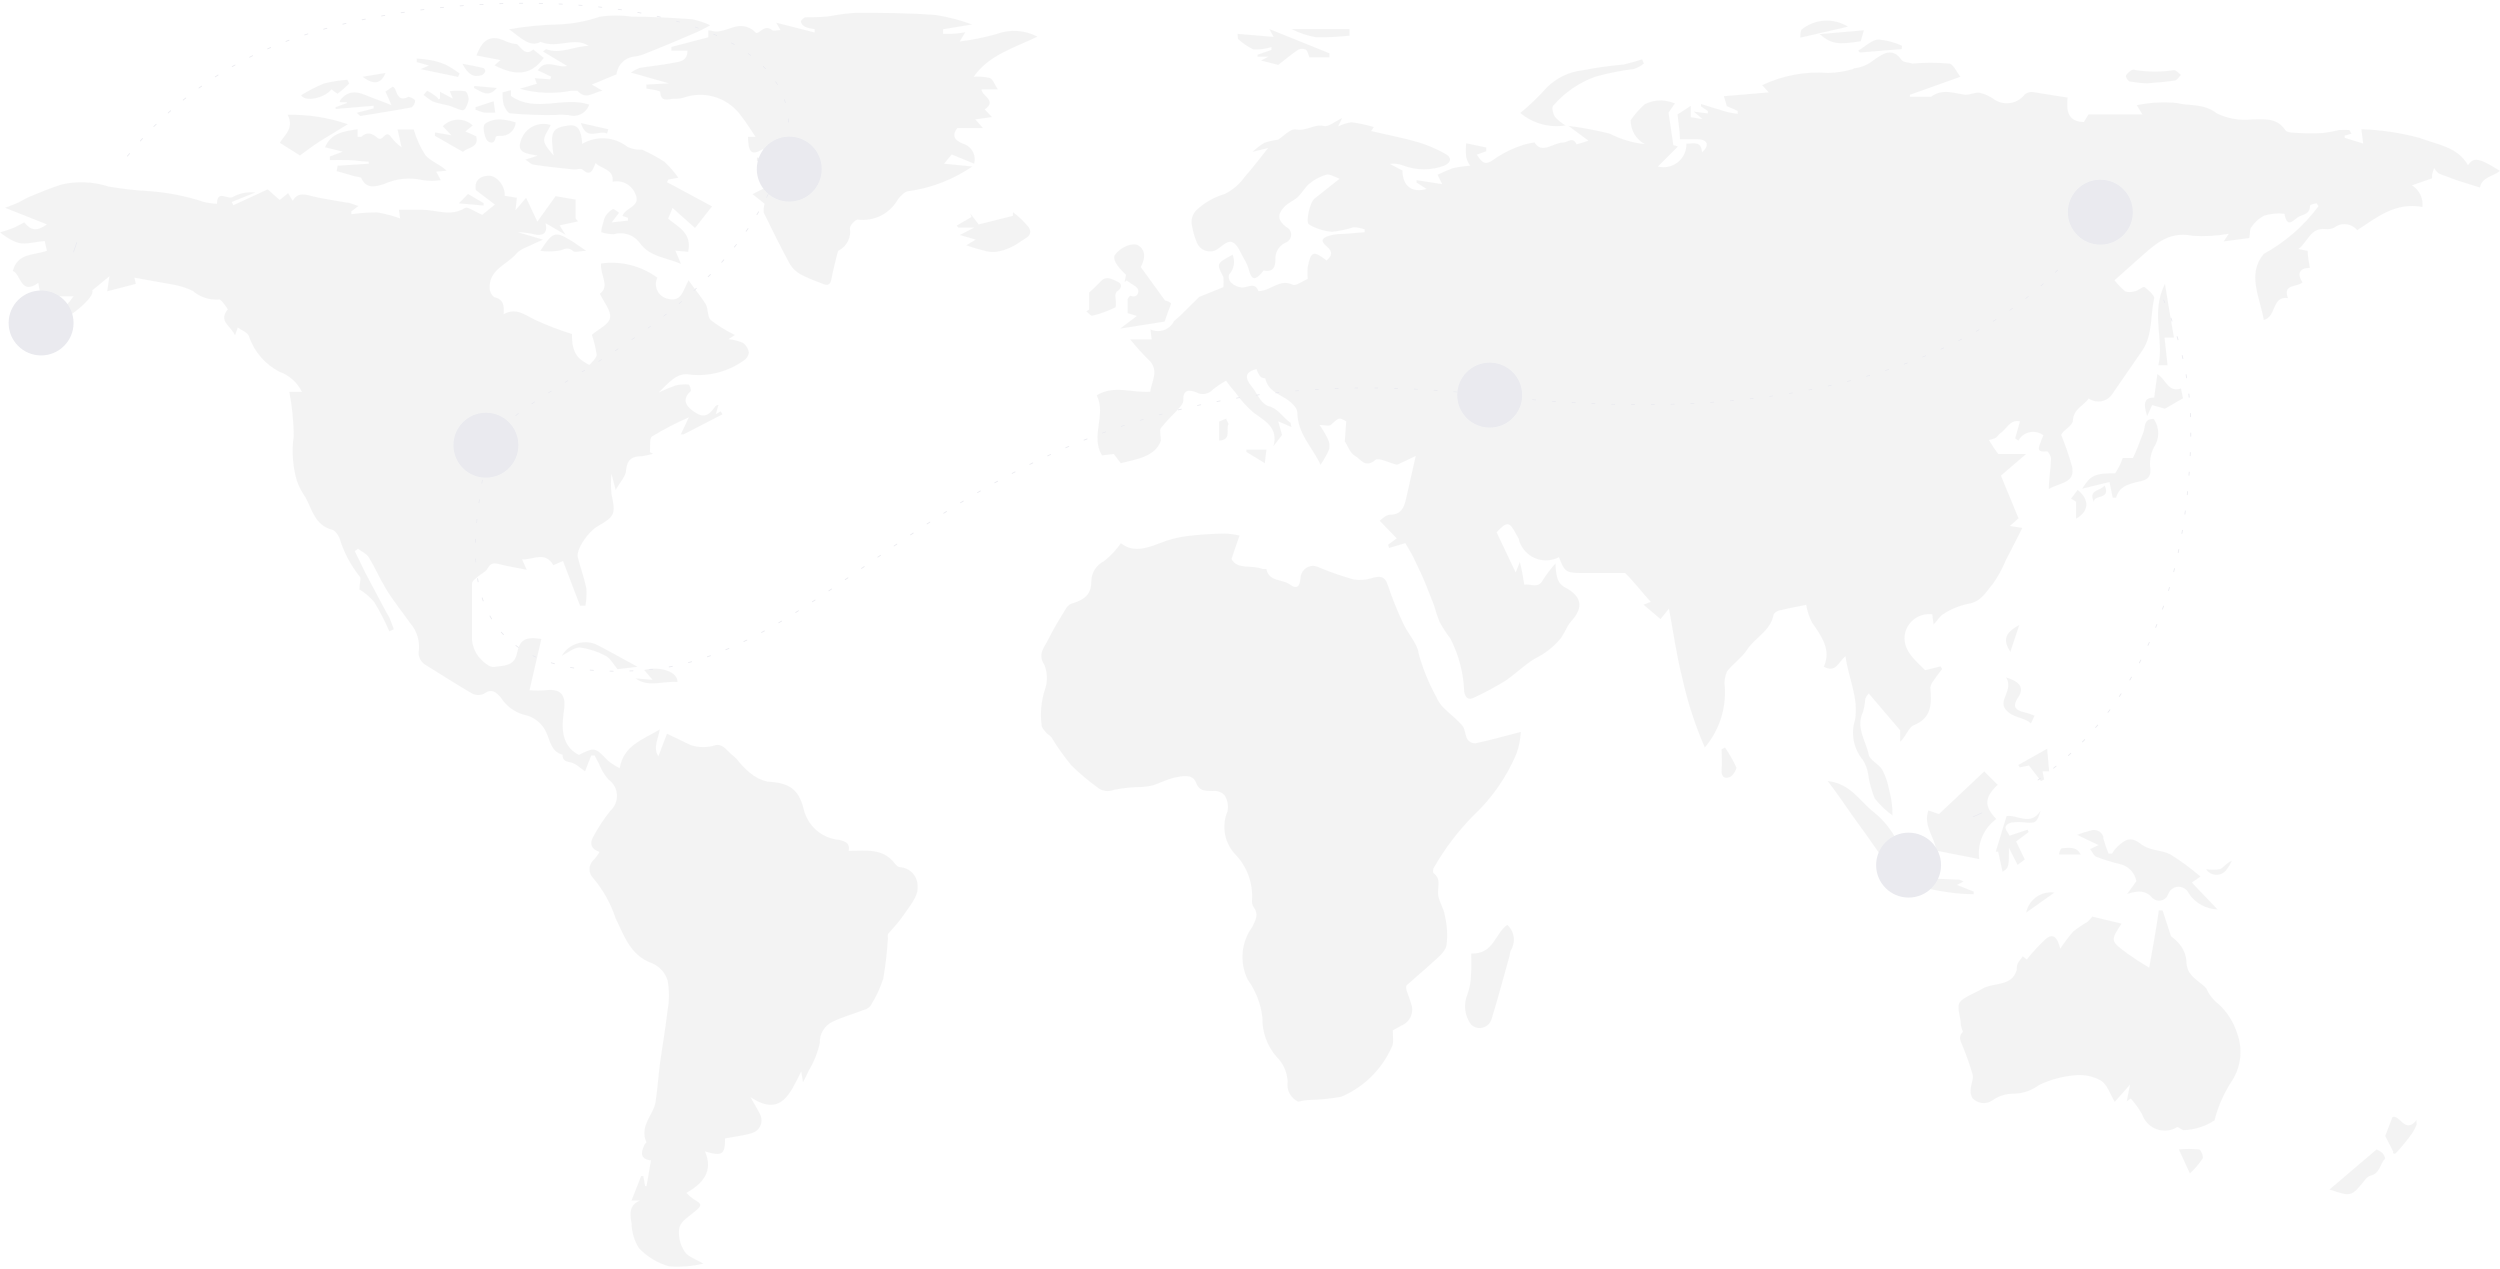 <svg width="770" height="391" viewBox="0 0 770 391" fill="none" xmlns="http://www.w3.org/2000/svg">
<g opacity="0.1">
<g opacity="0.51">
<path d="M379.635 78.435C380.068 79.461 380.194 80.59 379.997 81.686C379.8 82.781 379.288 83.796 378.524 84.606C378.425 85.013 378.424 85.438 378.52 85.845C378.617 86.253 378.808 86.632 379.08 86.951C380.009 87.872 381.232 88.439 382.535 88.555C384.386 88.555 386.546 86.766 387.595 89.666C391.359 89.666 394.075 85.717 398.147 87.691C399.135 88.185 401.109 86.581 402.775 85.902C402.652 84.712 402.652 83.513 402.775 82.323C403.701 77.324 404.565 77.078 408.576 80.225C410.119 78.867 410.736 77.633 408.576 75.843C406.416 74.054 407.403 73.19 409.502 72.573C411.6 71.956 412.587 72.141 414.13 72.017L420.3 71.524V70.66C419.228 70.275 418.106 70.046 416.968 69.981C414.799 70.672 412.566 71.148 410.304 71.4C407.772 71.207 405.321 70.426 403.146 69.117C402.035 68.377 403.516 62.144 404.812 61.219C407.095 59.367 409.44 57.516 412.587 55.048C410.982 54.492 409.563 53.505 408.452 53.814C406.526 54.386 404.74 55.353 403.207 56.652C401.911 57.763 401.109 59.306 399.875 60.54C398.641 61.774 396.728 62.453 395.556 63.749C393.272 66.155 393.581 67.883 396.173 69.919C396.489 70.065 396.772 70.272 397.006 70.529C397.241 70.786 397.421 71.088 397.536 71.416C397.651 71.745 397.699 72.093 397.677 72.44C397.655 72.787 397.563 73.126 397.407 73.437C397.085 74.07 396.533 74.556 395.864 74.794C394.988 75.203 394.242 75.846 393.709 76.652C393.175 77.457 392.875 78.395 392.84 79.361C392.84 81.274 392.84 84.051 389.2 83.31C385.003 88.802 385.127 83.31 383.954 81.274C383.786 80.845 383.58 80.431 383.337 80.04C382.165 78.127 381.301 75.35 379.573 74.609C377.845 73.869 376.056 76.337 374.143 77.201C373.093 77.573 371.941 77.531 370.921 77.084C369.9 76.637 369.089 75.818 368.651 74.794C367.83 72.818 367.27 70.744 366.985 68.624C366.953 67.894 367.074 67.166 367.339 66.486C367.605 65.806 368.01 65.189 368.527 64.674C371.007 62.378 373.985 60.688 377.228 59.738C379.695 58.51 381.816 56.686 383.399 54.431C385.991 51.531 388.397 48.26 390.557 45.606L385.744 46.779C386.861 45.733 388.081 44.803 389.385 44.002C390.766 43.527 392.193 43.196 393.643 43.015C395.062 42.212 397.407 39.497 399.196 39.868C402.405 40.485 404.75 38.078 407.774 38.819C409.193 39.127 411.044 37.461 413.389 36.35L412.155 38.942C413.432 38.29 414.808 37.852 416.228 37.646C418.567 37.956 420.878 38.451 423.139 39.127L422.337 40.361C427.273 41.534 432.272 42.459 437.085 43.879C439.826 44.739 442.473 45.876 444.984 47.273C447.082 48.322 447.205 49.864 444.984 50.975C440.85 52.55 436.282 52.55 432.148 50.975C430.854 50.471 429.453 50.301 428.076 50.481L431.963 52.518C431.963 57.146 434.802 59.553 439.368 58.195L436.283 56.22V55.48L444.181 56.714L442.762 53.814C444.305 53.073 445.909 52.394 447.514 51.777C449.263 51.406 451.036 51.158 452.821 51.037C452.237 50.243 451.817 49.341 451.586 48.383C451.433 46.968 451.433 45.541 451.586 44.126L457.757 45.421V46.594L454.857 47.643C457.078 51.037 457.942 50.728 461.028 48.445C463.617 46.78 466.419 45.472 469.358 44.557C470.427 44.237 471.521 44.01 472.629 43.879C474.974 47.643 478.429 43.879 481.515 43.879C482.872 43.879 484.415 41.904 485.587 44.434C486.82 44.129 488.035 43.758 489.228 43.323L483.057 38.757C487.359 39.309 491.624 40.113 495.831 41.163C499.178 42.894 502.82 43.983 506.568 44.372C505.245 43.661 504.143 42.6 503.381 41.305C502.619 40.01 502.228 38.531 502.249 37.029C503.486 35.217 504.937 33.56 506.568 32.092C508.215 31.275 510.037 30.873 511.875 30.92C513.248 31.044 514.598 31.356 515.886 31.846L513.911 34.684L515.392 44.681L516.812 45.113L510.641 51.284C511.697 51.552 512.801 51.571 513.865 51.34C514.93 51.108 515.926 50.633 516.776 49.951C517.626 49.269 518.305 48.399 518.761 47.409C519.217 46.42 519.437 45.338 519.403 44.249C521.44 44.249 524.031 43.262 524.217 46.902C526.562 44.866 526.006 43.076 523.168 42.891H517.429C517.429 40.485 516.935 38.078 516.688 35.239L520.761 32.586V36.103L524.34 36.659L521.687 34.376L526.006 34.931V34.191L523.908 32.771V32.031C526.561 32.833 529.153 33.697 531.992 34.499C533.049 34.749 534.121 34.935 535.201 35.054C535.229 34.767 535.229 34.478 535.201 34.191C534.275 33.697 533.288 33.327 531.868 32.709L530.943 29.624L544.765 28.452L542.729 26.23C549.069 23.212 556.092 21.914 563.093 22.466C565.577 22.403 568.044 22.03 570.436 21.355C570.436 21.355 570.806 21.355 570.991 21.047C573.259 20.811 575.406 19.91 577.162 18.455C579.816 16.604 582.839 14.382 585.678 18.455C586.233 19.257 587.961 19.195 589.072 19.566C592.788 19.257 596.524 19.257 600.241 19.566C601.598 19.566 602.586 22.157 603.82 23.638L588.27 29.192V29.809C589.257 29.809 590.306 29.809 591.355 29.809C592.404 29.809 594.008 29.809 594.749 29.809C598.266 27.156 601.845 28.76 605.424 29.192C606.844 29.192 608.448 28.328 609.806 28.575C611.501 28.997 613.095 29.752 614.495 30.797C615.977 31.693 617.738 32.006 619.438 31.675C621.137 31.345 622.653 30.394 623.69 29.007C624.065 28.727 624.495 28.527 624.952 28.421C625.409 28.314 625.883 28.304 626.343 28.39L636.834 30.056C636.402 34.067 636.834 37.461 641.832 37.584L643.251 35.239H659.851L658.123 32.401C662.178 31.547 666.34 31.318 670.465 31.722C674.105 32.709 678.795 31.722 682.806 34.931C686.18 36.559 689.944 37.201 693.667 36.782C697.369 36.782 701.257 36.103 703.91 40.114C704.527 40.978 706.811 40.855 708.292 40.978C710.635 41.102 712.983 41.102 715.326 40.978C717.033 40.79 718.724 40.48 720.386 40.053C721.455 39.991 722.526 39.991 723.595 40.053L724.274 41.163L722.176 41.781V42.459L727.853 44.187L727.298 39.806C733.345 39.995 739.351 40.885 745.193 42.459C750.623 44.557 756.856 45.113 760.126 50.852C761.916 48.322 763.52 48.569 770 52.641C767.901 54.369 764.446 54.492 763.829 57.763L757.102 55.665C755.93 55.295 754.819 54.801 753.647 54.369C752.759 54.105 751.893 53.775 751.055 53.382C750.521 52.921 750.063 52.38 749.698 51.777C749.455 52.465 749.249 53.166 749.08 53.875C749.08 54.554 749.08 54.492 749.08 54.924L742.91 57.084C744.021 57.777 744.913 58.771 745.481 59.951C746.049 61.131 746.27 62.448 746.118 63.749C737.726 62.206 732.111 66.957 726.002 70.907C725.167 69.88 723.963 69.22 722.648 69.07C721.333 68.92 720.011 69.292 718.967 70.105C718.084 70.527 717.097 70.677 716.128 70.537C711.562 70.166 710.883 74.424 707.921 76.707L710.76 77.263C710.76 79.114 711.192 80.718 711.439 82.508C708.353 82.508 707.366 84.174 709.155 86.951C707.551 88.617 702.985 87.321 704.712 91.826C699.591 91.085 701.319 97.503 697.246 98.552C696.012 91.394 692.001 84.421 697.246 78.188C703.859 74.571 709.607 69.56 714.092 63.502L713.537 62.638C712.796 62.638 711.5 63.132 711.5 63.317C711.5 65.723 709.834 65.97 708.23 66.649C706.625 67.328 704.527 70.907 703.602 65.847C701.528 65.613 699.429 65.802 697.431 66.402C695.797 67.214 694.412 68.45 693.42 69.981C692.865 70.598 693.05 71.832 692.803 73.313L684.904 74.362L686.447 72.017C682.782 72.661 679.053 72.868 675.339 72.635C667.441 70.968 662.998 76.028 658.185 80.163L651.273 86.334C652.251 87.569 653.346 88.705 654.544 89.728C655.443 90.038 656.421 90.038 657.321 89.728C658.493 89.728 659.974 88.061 660.53 88.432C661.085 88.802 663.677 90.9 663.492 91.888C662.257 97.256 663.121 103.242 659.727 108.117C656.333 112.992 653.557 117.064 650.533 121.446C650.144 122.005 649.649 122.482 649.076 122.85C648.502 123.218 647.862 123.47 647.192 123.59C646.521 123.71 645.833 123.697 645.168 123.552C644.502 123.406 643.872 123.131 643.313 122.741C641.77 125.025 638.685 125.827 638.438 129.591C638.438 131.134 635.353 132.491 634.859 133.972C636.153 137.136 637.266 140.37 638.191 143.66C639.302 148.906 634.365 148.597 631.033 150.633C631.033 147.301 631.65 144.463 631.712 141.254C631.712 140.513 630.848 138.971 630.478 139.032C626.343 139.464 628.441 137.058 628.75 135.453C628.93 134.989 629.136 134.536 629.367 134.096C628.303 133.275 626.961 132.901 625.626 133.05C624.291 133.2 623.065 133.862 622.209 134.898L621.654 135.7L620.666 135.021L622.147 129.776C619 129.097 618.074 132.244 615.976 133.54C615.483 133.911 615.174 134.589 614.619 134.898C613.968 135.187 613.284 135.395 612.582 135.515L614.063 137.86C614.557 138.539 615.298 139.649 615.483 139.835H624.06L616.285 146.499C618.321 151.497 619.987 155.508 621.715 159.643L619.062 161.988L622.888 162.605C621.221 165.875 619.556 169.208 617.828 172.478C616.772 175.07 615.427 177.533 613.817 179.821C611.718 182.228 610.238 185.375 606.165 185.992C603.488 186.551 600.936 187.597 598.636 189.078C597.526 189.695 596.785 191.052 595.551 192.348L595.119 189.201C593.278 188.977 591.419 189.429 589.887 190.474C588.355 191.518 587.254 193.083 586.789 194.878C585.678 200.185 589.874 203.27 592.959 206.417L597.649 205.245L598.204 206.047C597.267 207.163 596.401 208.338 595.613 209.565C595.06 210.167 594.695 210.918 594.564 211.724C594.872 216.538 595.243 220.981 589.442 223.387C587.838 224.004 587.097 226.843 585.246 228.447V224.93L575.558 213.576C575.121 214.071 574.767 214.634 574.509 215.242C574.408 216.597 574.181 217.94 573.83 219.253C571.485 224.066 574.694 228.139 575.558 232.396C575.928 234.186 578.705 235.297 579.754 237.086C580.754 239.028 581.461 241.108 581.852 243.257C582.568 245.828 582.921 248.487 582.901 251.156C580.824 249.684 578.974 247.917 577.409 245.911C576.422 243.495 575.738 240.966 575.373 238.382C575.145 236.817 574.576 235.322 573.706 234.001C572.311 232.306 571.365 230.287 570.956 228.13C570.546 225.973 570.686 223.748 571.362 221.659C572.472 214.871 569.325 208.886 568.4 202.098C566.116 204.011 565.499 207.343 561.735 205.368C564.08 200.123 561.056 195.989 558.094 191.731C557.22 190.024 556.617 188.192 556.305 186.301C553.651 186.856 551.06 187.288 548.653 187.905C547.727 187.905 546.37 188.769 546.246 189.386C545.321 194.384 540.508 196.359 538.101 200.123C536.496 202.592 533.843 204.381 531.93 206.788C531.244 208.337 531.009 210.048 531.251 211.724C531.659 218.46 529.448 225.093 525.081 230.237C522.056 223.304 519.721 216.09 518.108 208.701C516.256 201.419 515.269 193.891 514.035 187.473L511.443 190.682L506.198 186.239L508.419 185.375C505.766 182.475 503.298 179.204 500.521 176.489C496.263 176.489 491.511 176.489 486.76 176.489C482.008 176.489 481.762 175.687 480.157 171.614C479.142 172.146 478.031 172.471 476.889 172.569C475.748 172.668 474.598 172.538 473.507 172.188C472.415 171.837 471.405 171.273 470.534 170.529C469.663 169.784 468.948 168.873 468.433 167.85C468.231 167.476 468.066 167.083 467.939 166.677C467.939 166.06 467.445 165.443 467.137 164.826C464.915 160.568 464.236 160.445 460.966 163.962L466.828 176.304L468.124 173.095C468.556 174.885 468.741 175.749 468.865 176.427C468.988 177.106 469.297 178.834 469.482 180.068C471.456 179.698 473.801 181.487 475.282 178.525C476.413 176.754 477.693 175.082 479.108 173.527C479.108 175.046 479.294 176.559 479.663 178.032C479.99 179.206 480.766 180.203 481.823 180.809C487.068 183.462 487.994 186.979 483.921 191.361C483.252 192.168 482.692 193.06 482.255 194.014C481.762 194.816 481.33 195.742 480.712 196.606C478.574 199.202 475.901 201.307 472.876 202.777C469.543 204.751 466.705 207.652 463.558 209.75C460.47 211.638 457.276 213.348 453.993 214.871C452.203 215.797 451.34 214.871 450.969 213.082C450.777 207.364 449.323 201.758 446.711 196.668C445.473 195.047 444.359 193.335 443.379 191.546C442.723 189.915 442.166 188.246 441.713 186.547C440.849 184.264 439.924 182.043 439.06 179.821C438.196 177.6 436.591 174.329 435.295 171.614C434.493 170.01 433.506 168.467 432.827 167.295L427.829 168.776L427.52 167.788L430.174 165.814L424.929 160.383C425.546 159.951 426.78 158.594 428.076 158.532C431.408 158.532 432.395 156.496 433.012 153.842L436.036 140.452L430.421 143.105C430.421 143.105 430.421 143.105 430.05 143.105C427.829 142.55 424.558 140.822 423.571 141.686C420.486 144.401 418.943 141.254 417.4 140.452C415.857 139.649 415.179 137.428 414.191 135.947L414.623 129.776C412.402 128.48 412.463 128.542 409.872 130.887C409.316 131.381 407.897 130.887 406.416 130.887C407.41 132.266 408.278 133.733 409.008 135.268C409.498 136.241 409.629 137.355 409.378 138.415C408.639 140.076 407.751 141.667 406.725 143.167C404.38 137.922 399.628 133.725 399.567 126.999C399.567 125.518 397.468 123.667 395.864 122.68C393.272 121.137 390.495 120.088 389.693 116.509C389.693 116.509 388.459 116.509 388.089 115.83C387.61 115.171 387.236 114.443 386.978 113.67C383.646 114.534 383.152 116.139 385.559 119.101C386.608 120.273 387.163 121.754 388.212 123.05C388.786 123.898 389.573 124.579 390.495 125.025C393.643 125.703 395.124 128.604 397.53 130.27C397.53 130.27 397.53 130.887 397.839 131.566L393.704 129.776L394.877 133.972L392.223 137.428C393.766 131.627 389.632 129.714 386.052 127.061C383.956 125.239 382.091 123.166 380.499 120.89C379.45 119.718 378.524 118.484 377.598 117.249C376.222 118.04 374.902 118.927 373.649 119.903C373.017 120.64 372.149 121.136 371.192 121.305C370.236 121.473 369.25 121.305 368.404 120.828C366.429 120.026 364.27 119.841 364.455 123.42C364.455 124.593 362.912 125.889 361.986 126.999C360.409 128.533 358.925 130.161 357.543 131.874C357.05 132.553 357.543 133.911 357.543 135.762C355.816 140.575 350.447 141.377 345.202 142.673L343.042 139.835L339.401 140.266C335.76 134.096 340.821 127.925 337.797 121.754C343.042 118.484 348.719 121.075 354.273 120.643C354.643 117.558 356.926 114.473 354.273 111.325C352.072 109.198 350.011 106.93 348.102 104.538H354.705L354.335 101.452C355.645 102.067 357.145 102.139 358.508 101.654C359.872 101.169 360.989 100.165 361.616 98.861C361.616 98.861 362.912 97.811 363.529 97.194L369.33 91.456L376.796 88.432C376.858 87.384 376.858 86.333 376.796 85.285C374.636 81.15 374.575 81.212 379.635 78.435Z" fill="#191B1D"/>
<path d="M89.106 120.704H92.994C91.594 117.839 89.139 115.628 86.144 114.533C81.644 112.249 78.228 108.279 76.641 103.487C76.148 102.315 74.296 101.698 73.247 100.895L72.383 103.302C71.026 100.217 67.138 98.982 70.162 95.28C70.162 95.28 68.187 92.133 67.508 92.256C66.043 92.372 64.569 92.197 63.171 91.742C61.773 91.286 60.479 90.559 59.363 89.603C57.694 88.796 55.932 88.195 54.118 87.813L41.406 85.53L41.838 87.443L33.014 89.726L33.693 85.098L28.447 89.418C29.435 91.454 21.042 98.55 15.797 99.97L17.587 101.636V102.685C13.514 99.106 10.182 102.685 6.232 102.685L11.848 99.723C13.988 98.822 16.052 97.749 18.019 96.514C19.738 94.93 21.289 93.172 22.647 91.269H12.527L11.786 87.135C6.294 91.084 6.541 84.543 3.949 83.432C5.369 77.878 10.49 78.619 14.44 77.261L13.761 74.238C7.59 74.793 6.479 76.582 0 71.584C1.419 71.152 2.653 70.782 3.888 70.288C5.122 69.795 6.294 69.054 7.467 68.499C9.626 71.091 11.354 71.276 14.44 69.116L1.543 63.994C3.456 63.254 4.628 62.883 5.739 62.328C6.85 61.773 8.577 60.724 10.12 60.168C13.02 58.934 15.921 57.823 18.883 56.836C23.703 55.714 28.738 55.927 33.446 57.453C37.305 58.122 41.199 58.575 45.108 58.811C51.135 59.164 57.089 60.305 62.819 62.205C64.135 62.514 65.478 62.7 66.83 62.76C66.83 58.132 70.347 61.834 71.951 60.538C73.996 59.458 76.321 59.028 78.616 59.304L71.396 62.205L71.89 63.192L82.442 58.317L86.144 61.587L88.736 59.489L90.155 61.834C91.822 58.996 94.166 59.921 96.635 60.538C99.103 61.156 103.361 61.773 106.755 62.39C107.866 62.39 108.853 63.007 110.396 63.439L108.236 65.105V65.969C110.894 65.6 113.574 65.414 116.258 65.413C118.628 65.841 120.96 66.46 123.231 67.264L122.861 64.611C125.514 64.611 127.797 64.611 130.08 64.611C134.462 64.611 138.72 66.833 143.224 64.056C144.15 63.562 146.371 65.29 148.531 66.154L152.419 63.007L146.556 58.564C146.063 56.281 147.173 54.368 150.197 54.121C153.221 53.874 155.751 57.7 155.442 60.291L159.207 60.909L158.775 64.734L162.045 60.909L165.501 68.252L171.116 60.415L177.287 61.464V67.264L178.028 68.19L172.35 69.424L174.202 72.325L168.031 68.746C168.771 71.893 167.229 72.51 165.254 72.325C163.376 71.846 161.452 71.577 159.515 71.522L167.229 73.806L161.552 76.397C160.712 76.758 159.94 77.259 159.268 77.878C156.368 81.519 150.506 82.877 150.814 88.862C150.844 89.381 150.986 89.887 151.232 90.346C151.477 90.804 151.819 91.203 152.234 91.516C155.134 92.195 155.319 94.169 155.134 96.761C158.898 94.725 161.305 96.761 164.76 98.489C168.467 100.194 172.281 101.657 176.176 102.87C176.176 105.277 176.176 109.041 179.508 111.201C180.187 111.633 181.421 112.496 181.607 112.311C181.792 112.126 183.766 110.275 183.766 109.288C183.474 107.188 182.978 105.121 182.285 103.117C184.26 101.389 187.531 99.97 187.901 97.872C188.271 95.774 186.05 93.182 184.754 90.467C187.962 88.183 184.754 84.666 185.124 81.149C191.254 80.288 197.478 81.861 202.464 85.53C202.197 86.083 202.044 86.685 202.014 87.298C201.985 87.912 202.08 88.525 202.293 89.101C202.506 89.677 202.833 90.204 203.255 90.651C203.677 91.098 204.184 91.455 204.747 91.701C205.115 91.889 205.511 92.014 205.919 92.071C210.116 93.12 210.548 88.801 212.09 86.332C213.88 88.986 215.793 91.145 217.335 93.614C218.199 95.095 217.829 97.563 218.94 98.612C221.255 100.37 223.735 101.899 226.345 103.179L224.37 104.474C225.903 104.595 227.404 104.971 228.813 105.585C229.317 105.945 229.742 106.404 230.06 106.935C230.379 107.466 230.584 108.057 230.664 108.671C230.581 109.186 230.383 109.675 230.084 110.103C229.784 110.53 229.392 110.885 228.937 111.139C224.201 114.484 218.412 115.997 212.646 115.397C208.511 114.471 205.734 118.174 202.896 120.889C204.564 120.08 206.274 119.359 208.018 118.729C209.35 118.413 210.725 118.308 212.09 118.42C212.399 118.42 212.954 120.21 212.769 120.457C210.116 122.863 211.041 124.838 213.51 126.628C215.978 128.417 217.829 128.726 220.051 125.517C220.163 125.283 220.338 125.085 220.556 124.943C220.773 124.802 221.025 124.723 221.285 124.715L220.483 127.553L221.964 126.689L222.519 127.615L210.548 133.786H209.684L212.152 128.541C208.265 130.248 204.493 132.206 200.859 134.403C199.934 135.02 200.366 137.612 200.181 139.278L201.168 139.771C200.052 140.083 198.919 140.331 197.774 140.512C194.874 140.512 193.208 141.314 192.837 144.77C192.837 146.683 190.924 148.472 189.629 150.941L188.333 145.942C188.127 147.994 188.127 150.061 188.333 152.113C189.69 158.284 189.382 159.086 184.137 162.048C181.051 163.838 177.41 169.268 177.966 171.613C178.521 173.958 179.879 177.784 180.619 181.239C180.732 183.014 180.629 184.796 180.311 186.546H178.645L173.399 172.785L170.437 174.081C167.846 169.638 164.267 172.477 160.811 172.292L162.23 175.5C159.207 174.883 156.8 174.513 154.332 173.896C151.863 173.279 151.185 173.341 150.074 175.253C149.518 176.179 148.284 176.673 147.42 177.413C146.556 178.154 145.446 178.894 145.384 179.696C145.384 185.497 145.384 191.298 145.384 197.098C145.568 199.011 146.296 200.831 147.482 202.343C148.654 203.763 150.753 205.614 152.172 205.429C154.764 204.935 158.343 205.429 159.207 201.294C160.07 197.16 161.551 195.987 166.735 196.79L163.094 212.587C164.779 212.711 166.47 212.711 168.154 212.587C172.597 212.031 174.325 214.006 173.77 218.326C173.214 222.645 172.104 229.248 178.274 232.519C183.273 230.05 183.211 230.112 187.284 234.308C188.39 235.197 189.59 235.962 190.863 236.591C192.035 229.618 197.898 227.829 203.204 224.682C202.772 227.582 201.045 230.235 202.772 232.95L205.426 225.977L212.769 229.495C215.255 230.305 217.935 230.305 220.421 229.495C222.889 229.001 224.185 231.655 225.975 232.889C226.592 233.424 227.151 234.024 227.641 234.678C228.661 235.915 229.798 237.052 231.035 238.072C232.562 239.375 234.383 240.286 236.342 240.726C242.821 241.096 245.968 242.824 247.511 249.118C248.09 251.671 249.467 253.974 251.441 255.693C253.416 257.413 255.886 258.46 258.495 258.683C260.778 259.238 261.827 259.917 261.395 262.077C266.64 262.077 271.947 261.028 275.711 266.088C276.082 266.52 276.637 267.075 277.069 267.075C277.842 267.106 278.601 267.292 279.301 267.621C280.001 267.95 280.628 268.415 281.146 268.99C281.663 269.565 282.06 270.238 282.314 270.969C282.568 271.7 282.673 272.474 282.623 273.246V273.678C282.623 276.269 280.154 279.108 278.55 281.515C276.945 283.921 275.156 285.772 273.49 287.685C273.397 288.133 273.397 288.595 273.49 289.043C273.229 293.179 272.756 297.298 272.07 301.385C271.111 304.337 269.784 307.156 268.121 309.777C267.641 310.393 266.967 310.828 266.208 311.011C262.999 312.245 259.605 313.171 256.52 314.652C255.27 315.228 254.22 316.164 253.506 317.34C252.791 318.517 252.444 319.88 252.509 321.255C251.827 324.281 250.66 327.178 249.053 329.832C248.621 330.881 248.066 331.868 247.326 333.349L246.77 330.017C243.376 336.743 240.599 344.21 231.158 337.916C232.331 340.076 233.256 341.495 233.997 342.976C234.543 343.911 234.7 345.023 234.435 346.074C234.169 347.124 233.502 348.028 232.577 348.591C232.106 348.83 231.609 349.016 231.096 349.147C228.628 349.825 225.975 350.134 223.321 350.628C223.321 355.441 222.581 356.305 217.15 354.639C219.804 360.809 216.41 364.574 211.411 367.412C212.098 368.152 212.864 368.814 213.695 369.387C216.348 370.868 216.348 371.3 213.695 373.398C211.041 375.496 209.56 376.483 209.19 378.396C208.882 380.913 209.496 383.455 210.918 385.554C211.967 387.159 214.435 387.837 216.657 389.195C213.224 390.014 209.687 390.305 206.166 390.059C202.588 389.074 199.345 387.133 196.787 384.444C195.346 382.125 194.557 379.46 194.504 376.73C194.01 374.015 193.64 371.238 197.095 369.757H194.504L197.465 362.229H198.144L198.7 365.314H199.132L200.489 357.415C197.28 357.045 197.28 355.132 198.391 352.849C198.391 352.417 199.193 351.923 199.07 351.738C196.848 346.802 201.291 343.408 201.908 339.397C202.526 335.386 202.772 331.19 203.328 327.055C204.068 321.81 204.994 316.565 205.611 311.134C206.167 308.095 206.167 304.98 205.611 301.94C205.241 300.776 204.626 299.705 203.806 298.8C202.986 297.895 201.981 297.177 200.859 296.695C194.072 294.288 192.22 288.117 189.567 282.749C188.078 278.229 185.731 274.039 182.656 270.407C181.951 269.691 181.556 268.727 181.556 267.723C181.556 266.718 181.951 265.754 182.656 265.039C183.435 264.251 184.099 263.358 184.63 262.385C182.162 261.583 181.483 259.917 182.656 257.819C184.178 254.97 185.954 252.265 187.963 249.735C188.66 249.112 189.206 248.339 189.561 247.474C189.916 246.608 190.069 245.674 190.01 244.741C189.95 243.808 189.679 242.9 189.218 242.087C188.756 241.274 188.116 240.576 187.345 240.047C186.113 238.595 185.133 236.948 184.445 235.172L183.149 232.704H182.1L180.187 237.579L178.274 236.159C177.659 235.619 176.947 235.2 176.176 234.925C174.695 234.555 173.214 234.555 173.276 232.457C169.82 231.531 169.512 228.446 168.339 225.792C167.725 224.329 166.753 223.042 165.514 222.051C164.274 221.059 162.806 220.393 161.243 220.115C158.357 219.274 155.878 217.409 154.27 214.87C152.789 213.142 151.37 211.97 149.025 213.698C148.482 213.943 147.893 214.07 147.297 214.07C146.701 214.07 146.112 213.943 145.569 213.698C140.509 210.797 135.511 207.527 130.698 204.565C130.16 204.159 129.72 203.638 129.41 203.04C129.101 202.442 128.929 201.782 128.908 201.109C129.187 199.48 129.099 197.81 128.651 196.219C128.203 194.628 127.405 193.158 126.316 191.915C123.848 188.397 121.071 185.003 118.911 181.424C116.752 177.845 115.517 174.822 113.604 171.674C112.926 170.564 111.445 169.947 110.272 169.021L109.285 169.761C110.334 171.983 111.445 174.204 112.555 176.488L118.726 188.089C119.158 188.953 119.714 189.693 120.084 190.557C120.454 191.421 120.886 192.717 121.318 193.828L119.899 194.445C118.558 191.311 116.991 188.279 115.209 185.374C113.913 183.874 112.394 182.584 110.704 181.548C110.704 179.511 111.383 177.907 110.704 177.475C107.901 173.961 105.806 169.938 104.533 165.627C104.04 164.701 103.237 163.406 102.312 163.159C97.067 161.863 96.141 156.988 94.105 153.224C93.004 151.66 92.112 149.959 91.451 148.164C90.139 143.658 89.802 138.925 90.464 134.279C90.425 129.722 89.971 125.178 89.106 120.704Z" fill="#191B1D"/>
<path d="M399.86 339.336C398.719 338.802 397.782 337.911 397.192 336.798C396.602 335.684 396.391 334.409 396.59 333.165C396.461 330.248 395.225 327.49 393.134 325.452C390.241 322.121 388.7 317.828 388.815 313.418C388.339 309.209 386.788 305.192 384.31 301.756C383.034 299.184 382.487 296.312 382.726 293.452C382.965 290.591 383.982 287.851 385.668 285.527C386.778 283.243 387.766 281.639 386.1 279.356C385.721 278.77 385.547 278.076 385.606 277.381C385.794 274.846 385.459 272.3 384.62 269.901C383.781 267.501 382.457 265.3 380.731 263.435C378.983 261.696 377.796 259.473 377.323 257.054C376.851 254.634 377.113 252.128 378.077 249.859C378.399 248.156 378.069 246.394 377.152 244.923C376.697 244.444 376.136 244.077 375.515 243.852C374.894 243.628 374.229 243.55 373.573 243.627C370.981 243.627 369.315 243.627 368.328 240.973C367.34 238.32 364.131 238.999 361.848 239.492C359.565 239.986 357.344 241.158 355.06 241.899C353.987 242.158 352.892 242.323 351.79 242.393C348.889 242.402 345.996 242.691 343.151 243.257C342.288 243.621 341.341 243.74 340.415 243.598C339.488 243.457 338.62 243.06 337.906 242.454C335.121 240.419 332.481 238.193 330.007 235.79C327.746 233.04 325.684 230.132 323.836 227.089C323.404 226.534 322.602 226.163 322.108 225.546C321.615 224.929 320.812 224.127 320.812 223.387C320.359 219.848 320.653 216.253 321.676 212.835C322.694 210.257 322.694 207.39 321.676 204.812C319.455 201.419 321.676 199.382 322.849 196.976C324.515 193.582 326.49 190.373 328.464 187.164C328.967 186.451 329.713 185.946 330.562 185.745C333.895 184.696 336.178 183.091 336.116 179.019C336.138 177.733 336.512 176.478 337.198 175.39C337.883 174.302 338.854 173.423 340.004 172.848C342.013 171.261 343.779 169.39 345.249 167.294C349.013 170.318 353.147 168.837 357.22 167.294C359.834 166.237 362.571 165.511 365.366 165.134C369.297 164.652 373.253 164.384 377.214 164.332C378.752 164.386 380.282 164.592 381.78 164.949C380.978 167.294 380.176 169.515 379.312 172.169C381.163 175.625 385.482 173.835 388.876 175.254C389.247 175.254 390.049 175.254 390.049 175.254C390.851 179.265 394.924 178.278 397.269 180.006C399.614 181.734 400.354 180.376 400.539 178.093C400.571 177.078 400.992 176.114 401.716 175.401C402.44 174.689 403.411 174.282 404.427 174.267C405.115 174.32 405.786 174.509 406.401 174.822C409.821 176.247 413.325 177.463 416.892 178.463C418.726 178.773 420.608 178.646 422.384 178.093C424.729 177.414 426.457 177.167 427.444 180.191C428.813 184.272 430.42 188.269 432.257 192.162C433.738 195.309 436.638 198.333 436.947 201.295C438.224 205.937 440.047 210.411 442.377 214.624C442.93 215.949 443.749 217.146 444.784 218.141C446.635 219.993 448.795 221.535 450.461 223.572C451.325 224.621 451.201 226.472 452.004 227.768C452.287 228.151 452.661 228.458 453.091 228.663C453.522 228.867 453.996 228.963 454.472 228.94C458.977 227.953 463.42 226.719 468.418 225.423C468.303 227.674 467.867 229.898 467.122 232.026C464.056 239.344 459.471 245.927 453.67 251.34C449.021 256.073 444.997 261.382 441.698 267.137C441.328 267.631 441.205 268.865 441.698 269.05C444.105 271.025 442.562 273.617 442.994 275.9C443.426 278.183 444.722 279.788 445.031 282.071C445.747 285.06 445.914 288.155 445.524 291.204C445.092 293.178 442.871 294.968 441.205 296.449C438.613 298.855 435.96 301.015 433.368 303.36C432.936 303.669 433.059 304.779 433.368 305.458C433.676 306.137 434.232 307.865 434.602 309.037C435.109 310.339 435.083 311.788 434.528 313.071C433.974 314.353 432.936 315.365 431.64 315.887C430.529 316.442 429.48 317.121 428.987 317.368C428.987 319.589 429.357 321.502 428.616 322.613C425.548 329.442 420.017 334.863 413.128 337.793C410.011 338.366 406.854 338.696 403.686 338.78C402.394 338.814 401.109 339.001 399.86 339.336Z" fill="#191B1D"/>
<path d="M235.487 62.761L231.784 59.799L239.991 55.603V52.147L233.142 49.555V48.506L240.3 49.494L234.869 45.976C231.537 47.951 230.488 47.149 230.365 42.15H232.71C231.229 39.99 229.995 37.892 228.452 35.98C226.626 33.286 223.996 31.239 220.937 30.131C217.878 29.023 214.547 28.91 211.42 29.809C210.163 30.292 208.816 30.503 207.471 30.426C206.052 30.426 203.522 31.722 203.337 28.328C203.337 27.896 200.683 27.587 199.079 27.279V26.044L205.99 25.674L194.266 22.342C195.103 21.785 195.991 21.31 196.919 20.923C200.313 20.367 203.769 20.059 207.163 19.38C209.199 19.01 211.729 18.948 211.729 15.616H206.792V14.444L218.147 11.482V9.383C218.147 9.383 218.64 9.383 218.825 9.383C222.096 10.556 224.996 8.088 227.897 8.026C228.809 7.983 229.72 8.144 230.563 8.496C231.406 8.848 232.16 9.383 232.771 10.062C233.635 10.803 235.425 7.224 237.77 9.26C238.202 9.63 239.312 9.26 240.361 9.26L239.066 6.977L250.914 10.001V8.951C249.917 8.88 248.938 8.651 248.013 8.273C247.678 8.129 247.38 7.91 247.145 7.631C246.909 7.353 246.742 7.023 246.656 6.668C246.656 6.236 247.581 5.372 248.137 5.311C251.099 5.311 254.308 5.311 257.146 4.694C259.187 4.33 261.248 4.083 263.317 3.953C271.647 3.953 279.978 3.953 288.309 4.632C292.097 5.234 295.817 6.206 299.416 7.532L290.468 9.013V10.432H292.937C294.406 10.36 295.869 10.195 297.318 9.939L295.59 12.777C299.406 12.296 303.18 11.533 306.883 10.494C308.927 9.72 311.113 9.392 313.294 9.53C315.476 9.668 317.603 10.271 319.533 11.296C312.313 14.752 304.538 16.974 299.91 23.638C301.565 23.513 303.229 23.638 304.846 24.008C305.895 24.44 306.389 26.106 307.315 27.526H302.316C302.316 29.562 307.253 30.919 303.304 33.696L305.525 36.041L300.403 36.782L302.748 39.435H294.85C293.307 41.472 293.615 43.076 296.577 44.248C297.21 44.426 297.801 44.727 298.317 45.134C298.833 45.54 299.263 46.044 299.584 46.618C299.905 47.191 300.11 47.821 300.187 48.474C300.264 49.126 300.212 49.787 300.033 50.419L293.122 47.581L290.777 50.419L299.478 51.283C293.628 55.285 286.934 57.883 279.916 58.873C278.744 58.873 277.325 60.354 276.522 61.465C275.314 63.606 273.493 65.337 271.295 66.436C269.096 67.536 266.619 67.953 264.181 67.636C263.44 67.636 261.774 69.425 261.774 70.289C261.995 71.62 261.8 72.986 261.214 74.201C260.629 75.416 259.682 76.421 258.504 77.077C258.133 77.077 257.948 77.879 257.825 78.373C257.269 80.841 256.529 83.371 256.097 85.901C255.665 88.431 254.246 87.814 252.703 87.135C250.586 86.397 248.524 85.511 246.532 84.482C245.188 83.734 244.061 82.649 243.262 81.335C240.423 76.028 237.77 70.783 235.24 65.538C235.145 64.605 235.229 63.663 235.487 62.761Z" fill="#191B1D"/>
<path d="M668.676 288.365C669.851 289.211 670.892 290.23 671.761 291.388C672.737 292.769 673.314 294.391 673.427 296.078C673.427 299.966 676.081 301.385 678.364 303.298C678.799 303.619 679.193 303.992 679.536 304.409C680.376 306.333 681.693 308.01 683.362 309.284C686 311.722 687.957 314.806 689.039 318.231C689.921 320.6 690.247 323.14 689.99 325.655C689.733 328.169 688.901 330.591 687.558 332.733C685.046 336.508 683.19 340.681 682.067 345.074C679.2 346.954 675.867 348.001 672.44 348.098L670.651 347.111C669.826 347.628 668.907 347.977 667.946 348.136C666.986 348.296 666.003 348.262 665.056 348.038C664.108 347.814 663.215 347.404 662.427 346.832C661.64 346.259 660.974 345.536 660.469 344.704C660.161 344.222 659.912 343.704 659.728 343.161C658.76 341.432 657.601 339.818 656.272 338.348L655.038 339.212L656.026 334.09L651.336 339.397C649.917 336.99 649.053 334.09 647.14 332.856C644.682 331.479 641.858 330.897 639.056 331.19C635.22 331.511 631.475 332.536 628.01 334.214C625.659 335.966 622.797 336.898 619.865 336.867C617.649 336.904 615.497 337.614 613.694 338.903C612.759 339.562 611.617 339.856 610.48 339.731C609.344 339.606 608.292 339.07 607.523 338.225C607.036 337.431 606.839 336.493 606.968 335.571C606.968 334.09 607.894 332.424 607.585 331.066C606.735 328.114 605.725 325.209 604.561 322.366C604.006 320.885 602.895 319.404 604.561 317.799C604.561 317.799 604.068 316.442 603.944 315.701C603.944 313.295 602.525 310.209 603.636 308.667C604.746 307.124 608.264 305.89 610.67 304.47C614.126 302.496 619.618 303.977 621.161 298.732C621.161 297.929 621.161 297.127 621.654 296.387L623.012 294.535L624.246 295.523C625.982 293.327 627.88 291.265 629.923 289.352C632.268 287.254 633.687 288.55 634.551 292.19C635.763 290.366 637.082 288.614 638.501 286.945C639.902 285.826 641.388 284.815 642.944 283.922C643.484 283.432 643.979 282.895 644.425 282.317L653.434 284.477C649.978 289.784 649.978 289.784 655.224 293.671L658.185 295.708L661.95 298.053L663.554 289.043C664.048 286.267 664.48 283.305 664.912 280.404H666.084L668.676 288.365Z" fill="#191B1D"/>
<path d="M188.703 55.972C189.073 52.023 185.309 52.146 183.458 50.233C182.532 52.331 181.977 54.553 179.385 52.208C178.892 51.776 177.657 52.208 176.794 52.208C172.536 51.776 168.34 51.344 164.452 50.727C163.588 50.727 162.909 49.801 161.799 49.184L165.563 47.95C161.984 47.271 158.96 47.086 160.503 43.075C161.122 41.268 162.426 39.777 164.134 38.923C165.843 38.069 167.818 37.92 169.635 38.509C168.895 40.113 167.476 41.841 167.599 43.322C167.722 44.803 169.389 46.469 170.499 47.889C169.389 40.607 169.944 39.311 175.189 38.632C177.781 38.262 179.077 39.805 179.324 44.309C181.469 43.036 183.951 42.443 186.44 42.608C188.93 42.773 191.311 43.689 193.27 45.235C194.354 45.745 195.528 46.039 196.725 46.099H197.774C200.146 47.162 202.435 48.4 204.624 49.801C206.224 51.3 207.671 52.953 208.943 54.738L205.858 55.293L205.426 56.096L219.31 63.562L214.065 70.227L207.154 64.056L205.796 67.326C208.45 69.733 213.263 71.523 211.967 77.57L208.018 77.2L209.746 81.272C204.871 79.236 200.057 79.113 196.972 74.731C196.072 73.552 194.835 72.673 193.425 72.21C192.015 71.748 190.498 71.723 189.073 72.14C187.752 72.151 186.438 71.942 185.186 71.523C185.186 70.412 185.556 69.363 185.865 68.314C185.982 67.633 186.233 66.983 186.605 66.401C187.166 65.549 187.929 64.849 188.827 64.365C189.197 64.365 190.061 65.105 190.678 65.537L188.395 68.499L193.393 67.944V67.08L191.727 66.524C192.529 63.871 197.466 63.686 195.738 59.86C195.223 58.478 194.231 57.327 192.94 56.614C191.65 55.901 190.147 55.673 188.703 55.972Z" fill="#191B1D"/>
<path d="M166.501 12.9C163.292 14.751 160.33 11.604 156.812 9.013C161.705 8.147 166.656 7.652 171.622 7.532C176.101 7.407 180.534 6.595 184.766 5.125C188.062 4.661 191.406 4.661 194.701 5.125C200.872 5.125 207.043 5.495 213.214 5.927C215.13 6.329 216.993 6.951 218.767 7.778C217.471 8.457 216.361 9.136 215.25 9.63C210.005 11.913 204.636 14.196 199.144 16.356C198.024 16.862 196.841 17.215 195.627 17.405C194.177 17.498 192.806 18.1 191.756 19.105C190.706 20.109 190.045 21.452 189.888 22.897L182.298 26.044L185.568 27.957C182.73 28.389 180.508 30.981 177.855 27.957C177.855 27.957 176.559 27.957 175.88 27.957C170.639 28.988 165.228 28.777 160.083 27.34L165.328 25.797L164.711 24.069L169.463 24.44L169.771 23.637L165.637 21.663C168.105 17.837 171.808 21.107 174.646 20.305L167.241 15.862L168.167 15.122C172.61 16.849 176.682 14.196 181.311 14.134C176.806 11.172 171.807 15.122 166.501 12.9Z" fill="#191B1D"/>
<path d="M103.989 51.035L113.554 50.419V49.801C111.579 49.801 109.605 49.369 107.383 49.308C105.162 49.246 103.496 49.308 101.583 49.308V48.197L105.532 46.716L100.102 45.358C101.953 40.977 105.84 40.422 110.16 39.805V42.15H111.271C113.06 40.422 114.603 41.039 116.269 42.458C117.935 43.877 118.614 39.866 120.28 41.965C121.218 43.273 122.365 44.42 123.674 45.358L122.44 39.866H127.438C128.227 42.635 129.412 45.274 130.956 47.703C132.56 49.678 135.46 50.542 137.558 52.578L134.35 52.887L135.769 55.478C133.91 55.787 132.012 55.787 130.153 55.478C126.156 54.559 121.967 54.993 118.244 56.713C116.084 57.33 112.998 58.502 111.332 54.985C111.332 54.491 109.913 54.491 109.234 54.306L103.681 52.702L103.989 51.035Z" fill="#191B1D"/>
<path d="M677.75 269.975L675.097 271.827L682.996 280.095C681.241 280.051 679.523 279.585 677.987 278.737C676.451 277.888 675.142 276.682 674.171 275.22C673.817 274.395 673.155 273.74 672.325 273.394C671.496 273.049 670.564 273.04 669.728 273.369C669.266 273.57 668.851 273.866 668.51 274.238C668.17 274.61 667.912 275.05 667.754 275.529C667.489 276.247 666.952 276.832 666.258 277.156C665.565 277.479 664.771 277.516 664.051 277.257C663.669 277.111 663.315 276.903 663.002 276.64C660.904 274.171 658.621 274.233 655.165 275.344L658.004 271.395C657.768 270.12 657.163 268.943 656.263 268.011C655.363 267.078 654.209 266.431 652.944 266.149C650.444 265.567 647.99 264.804 645.601 263.866C644.86 263.558 644.428 262.385 643.749 261.521L646.341 260.287L639.738 257.14C641.124 256.589 642.547 256.135 643.996 255.782C644.373 255.657 644.771 255.606 645.167 255.635C645.563 255.663 645.95 255.769 646.305 255.946C646.661 256.124 646.978 256.37 647.238 256.67C647.498 256.97 647.697 257.318 647.822 257.695C647.822 257.695 647.822 258.066 647.822 258.189C648.255 259.785 648.791 261.352 649.426 262.879H650.537C650.987 262.083 651.548 261.356 652.203 260.719C654.24 258.93 655.967 257.325 659.176 259.793C662.385 262.262 665.347 261.583 668.432 263.126C671.708 265.169 674.823 267.459 677.75 269.975Z" fill="#191B1D"/>
<path d="M593.939 249.613L597.209 250.724L611.155 237.58L615.289 241.715C611.217 245.602 611.032 248.255 614.857 252.267C612.946 253.654 611.448 255.536 610.524 257.71C609.6 259.884 609.285 262.269 609.612 264.608L596.407 262.016C595.851 257.759 592.272 254.365 593.939 249.613Z" fill="#191B1D"/>
<path d="M453.131 293.672C460.043 293.981 460.413 287.501 464.239 284.848C465.313 285.817 466.013 287.132 466.216 288.565C466.419 289.997 466.112 291.455 465.349 292.685C465.126 293.191 465 293.736 464.979 294.289C463.128 300.892 461.4 307.433 459.364 314.036C459.204 314.515 458.95 314.958 458.618 315.339C458.286 315.72 457.881 316.032 457.428 316.256C456.975 316.479 456.482 316.611 455.977 316.643C455.473 316.675 454.967 316.607 454.489 316.442C453.991 316.259 453.532 315.987 453.131 315.64C452.134 314.315 451.502 312.752 451.296 311.106C451.09 309.461 451.319 307.79 451.959 306.26C452.677 304.282 453.053 302.195 453.07 300.09C453.255 297.992 453.131 295.955 453.131 293.672Z" fill="#191B1D"/>
<path d="M350.14 97.317L347.301 96.453V92.318C347.301 91.825 348.042 91.022 348.165 91.084C349.893 91.825 350.757 90.59 350.572 89.418C350.386 88.246 348.659 87.69 347.61 86.826C346.561 85.962 346.931 86.826 346.375 86.826L346.807 84.666C343.784 81.828 342.611 79.73 343.413 78.496C345.141 76.027 348.967 74.546 350.633 75.595C352.299 76.644 353.225 78.681 351.374 82.26L358.84 92.565C359.527 92.671 360.17 92.97 360.692 93.429C360.692 93.799 360.136 95.033 359.828 95.836L358.717 99.044L345.018 101.204L350.14 97.317Z" fill="#191B1D"/>
<path d="M586.483 268.68L582.595 268.371C579.633 264.113 576.424 259.238 572.907 254.487C569.39 249.735 566.736 245.478 562.91 240.541C570.007 241.343 572.722 246.712 577.165 250.167C580.155 252.588 582.595 255.617 584.323 259.053C584.878 259.917 586.483 260.164 587.408 260.658L586.421 268.803L586.483 268.68Z" fill="#191B1D"/>
<path d="M482.196 38.633C479.733 39.032 477.213 38.897 474.807 38.237C472.401 37.577 470.164 36.407 468.25 34.807C471.179 32.382 473.922 29.742 476.457 26.908C479.39 23.997 483.214 22.15 487.318 21.663C491.522 20.851 495.765 20.254 500.03 19.874C501.943 19.442 503.856 18.886 505.768 18.269L506.324 19.565C505.432 20.309 504.405 20.875 503.3 21.231C499.322 21.738 495.383 22.522 491.514 23.576C486.419 25.377 481.887 28.483 478.37 32.586C477.876 33.203 478.37 35.177 478.925 35.979C479.87 37.03 480.973 37.926 482.196 38.633Z" fill="#191B1D"/>
<path d="M300.511 73.806L295.636 72.386L300.017 70.103H295.142L294.648 69.486L299.215 66.832L298.845 65.722L301.436 69.116L311.988 66.462V65.352C313.838 66.708 315.499 68.306 316.925 70.103C318.406 72.757 315.382 73.497 314.025 74.608C312.177 75.941 310.078 76.886 307.854 77.385C306.514 77.693 305.121 77.693 303.781 77.385C301.691 76.885 299.63 76.267 297.61 75.533L300.511 73.806Z" fill="#191B1D"/>
<path d="M649.72 148.474L641.328 150.51C643.858 146.375 645.216 145.758 651.51 145.758C652.004 144.833 652.621 143.907 653.053 142.92C653.339 142.319 653.586 141.701 653.793 141.069C655.151 141.069 656.755 141.069 656.94 141.069C658.174 138.477 659.162 135.823 660.149 133.17C660.828 131.504 660.149 128.912 663.358 129.036C664.26 130.33 664.744 131.87 664.744 133.448C664.744 135.026 664.26 136.565 663.358 137.86C662.368 139.91 662.003 142.206 662.309 144.462C662.679 148.103 659.47 148.103 657.928 148.535C655.089 149.276 652.682 150.016 651.757 153.287H650.708L649.72 148.474Z" fill="#191B1D"/>
<path d="M88.61 35.362C94.904 35.213 101.175 36.195 107.122 38.263L98.545 43.508C96.015 45.112 94.163 46.655 92.374 47.889L86.203 44.002C87.314 41.718 90.769 39.806 88.61 35.362Z" fill="#191B1D"/>
<path d="M152.296 20.12L154.147 18.515L146.742 17.096C148.161 13.332 149.889 11.234 153.468 11.851C154.384 12.088 155.274 12.419 156.122 12.838C157.12 13.265 158.185 13.516 159.269 13.579C160.75 15.06 161.922 17.22 164.267 15.245L167.476 17.837C163.774 22.958 159.207 23.699 152.296 20.12Z" fill="#191B1D"/>
<path d="M381.16 10.432L392.268 11.358L390.972 8.951L409.484 16.418V17.652H403.313C402.881 16.726 402.758 15.677 402.203 15.307C401.839 15.123 401.438 15.027 401.03 15.027C400.623 15.027 400.221 15.123 399.858 15.307C397.883 16.603 396.032 18.207 393.687 19.997L388.38 18.639L390.663 17.467H387.331V16.85L391.589 15.369V14.505C389.812 15.057 387.956 15.307 386.097 15.245C384.325 14.424 382.699 13.319 381.284 11.975L381.16 10.432Z" fill="#191B1D"/>
<path d="M154.774 28.45L157.366 27.771V29.561C165.017 34.868 173.471 29.561 181.493 32.214C181.058 33.498 180.131 34.556 178.917 35.157C177.702 35.759 176.299 35.854 175.014 35.423H174.459C173.393 35.3 172.316 35.3 171.25 35.423C166.555 35.505 161.858 35.341 157.181 34.93C156.44 34.93 155.576 33.387 155.144 32.338C154.868 31.061 154.744 29.756 154.774 28.45Z" fill="#191B1D"/>
<path d="M106.749 31.474H105.7H104.775C104.466 31.474 104.775 30.98 104.775 30.857C108.169 26.538 111.809 29.129 115.327 30.363C116.87 30.919 118.35 31.474 120.572 32.4L118.721 28.204L120.881 26.723C121.251 26.723 121.559 27.155 121.683 27.401C122.423 29.253 122.979 31.289 125.817 29.808C126.187 29.808 127.668 30.425 127.854 30.98C127.854 31.394 127.753 31.802 127.559 32.168C127.366 32.534 127.085 32.846 126.743 33.079C121.498 34.066 116.252 34.868 111.007 35.732C111.007 35.732 110.514 35.362 109.835 34.745L115.08 33.387V32.585L103.355 33.572V33.017L106.873 31.721L106.749 31.474Z" fill="#191B1D"/>
<path d="M717.484 366.365L731.986 354.023C732.615 354.276 733.199 354.63 733.714 355.072C734.207 355.504 734.763 356.677 734.577 356.862C733.035 358.528 732.973 361.49 730.134 362.107C729.487 362.314 728.924 362.726 728.53 363.28C724.211 368.648 724.211 368.648 717.484 366.365Z" fill="#191B1D"/>
<path d="M620.982 259.177L623.635 264.731L621.414 266.397L618.76 261.152C618.76 266.89 618.76 267.322 616.786 268.495C616.354 266.397 615.86 264.299 615.428 262.324H614.688C615.798 258.683 616.909 255.104 618.02 251.34C621.414 250.846 625.363 254.61 628.51 249.674C627.399 253.315 627.029 253.561 624.129 253.376C622.555 253.13 620.952 253.13 619.377 253.376C616.292 254.425 618.328 256.03 618.945 257.387L624.499 255.536L624.808 256.277L620.982 259.177Z" fill="#191B1D"/>
<path d="M335.458 95.342V90.097C336.667 89.047 337.82 87.935 338.913 86.764C340.765 84.666 342.616 86.086 344.22 86.764C345.825 87.443 345.516 88.862 343.912 89.85C343.912 89.85 343.541 90.529 343.541 90.961C343.541 91.393 343.912 94.355 343.541 94.663C341.263 95.799 338.861 96.669 336.383 97.255C335.89 97.255 335.211 96.391 334.594 95.897L335.458 95.342Z" fill="#191B1D"/>
<path d="M145.624 38.633L143.34 40.484L146.673 41.965C147.66 45.483 144.019 45.359 142.6 46.779C142.6 46.779 140.749 45.73 139.761 45.174L133.961 41.842V40.793L139.021 41.657L136.368 38.88C137.57 37.633 139.214 36.908 140.945 36.862C142.677 36.816 144.357 37.452 145.624 38.633Z" fill="#191B1D"/>
<path d="M669.584 103.981H666.684C666.993 106.943 667.301 109.843 667.61 112.497H664.771C666.622 104.66 662.303 96.206 666.808 87.443C667.795 93.491 668.659 98.736 669.584 103.981Z" fill="#191B1D"/>
<path d="M586.422 268.803C588.433 269.486 590.497 270.002 592.593 270.346C595.863 270.716 599.134 270.716 602.466 270.901C603.276 270.826 604.087 271.045 604.749 271.518L602.774 272.567L607.896 274.604V275.406C605.335 275.414 602.777 275.229 600.244 274.85C596.283 274.307 592.365 273.482 588.52 272.382C587.844 272.221 587.259 271.8 586.89 271.212C586.521 270.623 586.397 269.914 586.545 269.235C586.522 269.051 586.522 268.864 586.545 268.68L586.422 268.803Z" fill="#191B1D"/>
<path d="M662.863 124.778L661.321 128.172C659.963 123.914 660.58 122.494 663.481 122.433L664.468 115.213C667.121 116.756 667.738 121.013 671.749 119.656L672.367 122.68L666.813 125.888L662.863 124.778Z" fill="#191B1D"/>
<path d="M661.326 25.674C659.567 25.612 657.815 25.426 656.081 25.119C655.526 25.119 654.662 23.823 654.785 23.33C654.909 22.836 655.834 22.034 656.513 21.602C656.728 21.51 656.959 21.463 657.192 21.463C657.425 21.463 657.656 21.51 657.871 21.602C661.757 22.187 665.709 22.187 669.595 21.602C670.336 21.602 671.076 22.589 671.755 23.083C671.138 23.638 670.583 24.687 669.842 24.811C667.004 25.243 664.227 25.428 661.326 25.674Z" fill="#191B1D"/>
<path d="M744.325 346.37C743.959 347.296 743.505 348.185 742.967 349.023C741.363 351.245 739.635 353.405 737.907 355.194C737.855 355.248 737.793 355.291 737.724 355.321C737.655 355.35 737.581 355.365 737.506 355.365C737.431 355.365 737.357 355.35 737.288 355.321C737.219 355.291 737.157 355.248 737.105 355.194C737.043 355.035 737.043 354.859 737.105 354.7L734.637 349.887L736.858 344.087C739.08 343.038 740.746 349.455 744.263 345.012L744.325 346.37Z" fill="#191B1D"/>
<path d="M135.509 30.363V28.265L139.459 30.363L138.533 28.08C140.091 27.895 141.665 27.895 143.223 28.08C143.778 28.08 144.457 29.87 144.334 30.734C144.21 31.598 143.47 33.819 142.667 33.943C141.865 34.066 140.076 33.14 138.78 32.708C137.484 32.276 136.867 32.276 135.941 32.03C134.969 31.836 134.018 31.546 133.103 31.166C132.179 30.584 131.293 29.945 130.449 29.253C130.881 28.759 131.498 27.895 131.622 27.957C132.647 28.5 133.619 29.141 134.522 29.87C134.736 30.093 134.923 30.342 135.077 30.61L135.509 30.363Z" fill="#191B1D"/>
<path d="M173.031 201.973C174.067 200.21 175.707 198.881 177.647 198.235C179.588 197.588 181.697 197.666 183.583 198.456C187.718 200.554 191.729 202.899 196.357 205.367L190.186 206.107C188.829 204.441 187.965 202.775 186.607 202.035C184.146 200.715 181.473 199.837 178.708 199.443C176.919 199.32 175.006 200.986 173.031 201.973Z" fill="#191B1D"/>
<path d="M617.884 208.639C622.574 210.058 623.376 212.156 621.587 214.809C619.797 217.463 620.476 218.759 623.747 219.438C624.734 219.702 625.703 220.031 626.647 220.425L625.536 222.832C623.376 220.795 619.797 221.227 617.638 218.389C615.478 215.55 620.229 212.588 617.884 208.639Z" fill="#191B1D"/>
<path d="M158.844 37.707C158.805 38.302 158.647 38.883 158.379 39.416C158.111 39.949 157.739 40.423 157.284 40.809C156.829 41.194 156.301 41.485 155.731 41.662C155.162 41.84 154.562 41.901 153.969 41.841C153.537 41.841 152.735 41.841 152.673 42.212C152.303 44.865 150.328 43.939 149.773 42.89C149.217 41.841 148.538 39.064 149.341 38.139C150.786 37.142 152.526 36.663 154.277 36.781C155.831 36.904 157.365 37.215 158.844 37.707Z" fill="#191B1D"/>
<path d="M629.107 237.578L629.601 240.047L628.614 240.602L624.911 235.789L622.073 236.344L621.641 235.604L630.527 230.605L631.144 237.578H629.107Z" fill="#191B1D"/>
<path d="M569.187 8.211L554.5 11.605C554.5 10.679 554.5 9.383 554.994 9.013C556.988 7.433 559.422 6.507 561.963 6.363C564.504 6.22 567.027 6.865 569.187 8.211Z" fill="#191B1D"/>
<path d="M92.738 29.316C94.964 27.94 97.296 26.743 99.711 25.737C102.099 25.132 104.536 24.739 106.993 24.564L107.548 25.737C106.428 26.866 105.232 27.917 103.969 28.884C103.32 28.477 102.701 28.023 102.118 27.526C99.773 30.365 93.911 31.476 92.738 29.316Z" fill="#191B1D"/>
<path d="M195.734 208.946L200.98 209.378L198.388 206.354C203.386 205.059 208.878 206.972 208.631 210.057C204.25 209.687 199.684 211.847 195.734 208.946Z" fill="#191B1D"/>
<path d="M180.561 77.263C178.71 77.263 177.043 77.941 176.426 77.263C174.513 75.658 173.341 77.263 171.675 77.263C169.935 77.512 168.169 77.512 166.43 77.263C170.009 71.647 170.934 71.092 175.377 73.807L176.241 74.301L180.561 77.263Z" fill="#191B1D"/>
<path d="M574.083 9.322L573.096 12.716C565.999 13.827 564.024 13.58 560.445 10.495L574.083 9.322Z" fill="#191B1D"/>
<path d="M415.661 10.988C412.24 11.369 408.798 11.534 405.356 11.481C402.711 11.03 400.152 10.177 397.766 8.951H415.661V10.988Z" fill="#191B1D"/>
<path d="M141.067 23.701L129.528 21.294L132.12 20.183L128.355 19.134V18.023C129.908 18.117 131.453 18.303 132.984 18.579C134.513 18.884 136.003 19.36 137.427 19.998C138.872 20.773 140.254 21.661 141.561 22.651L141.067 23.701Z" fill="#191B1D"/>
<path d="M585.741 15.122L572.844 16.171L572.289 15.616C574.387 14.382 576.423 12.345 578.46 12.16C581.002 12.358 583.488 13.006 585.803 14.073L585.741 15.122Z" fill="#191B1D"/>
<path d="M531.307 230.236C532.654 232.188 533.831 234.253 534.824 236.407C534.824 237.086 533.714 239.06 532.726 239.369C530.813 240.109 530.073 238.813 530.258 236.962C530.443 235.111 530.258 232.766 530.258 230.791L531.307 230.236Z" fill="#191B1D"/>
<path d="M674.48 361.427L671.086 354.023C673.138 353.826 675.205 353.826 677.257 354.023C677.874 354.023 678.738 356.182 678.429 356.799C677.308 358.499 675.982 360.054 674.48 361.427Z" fill="#191B1D"/>
<path d="M639.919 150.879C643.683 153.903 643.437 157.543 639.426 159.765V154.52L637.883 153.594L639.919 150.879Z" fill="#191B1D"/>
<path d="M375.488 129.838L377.71 128.912C377.71 129.591 378.512 130.331 378.327 130.702C377.586 132.368 379.376 135.515 375.488 135.7V129.838Z" fill="#191B1D"/>
<path d="M389.568 142.673L383.891 139.217V138.477H390.061L389.568 142.673Z" fill="#191B1D"/>
<path d="M178.898 37.893L187.352 39.806L186.982 41.163C184.452 39.806 180.75 43.755 178.898 37.893Z" fill="#191B1D"/>
<path d="M142.418 19.627C145.195 20.182 147.046 20.491 148.959 20.985C149.121 21.105 149.251 21.265 149.337 21.448C149.423 21.63 149.463 21.832 149.453 22.034C149.26 22.526 148.884 22.924 148.404 23.144C145.812 23.947 144.146 22.959 142.418 19.627Z" fill="#191B1D"/>
<path d="M621.956 192.471L619.18 200.802C616.835 197.099 617.452 194.939 621.956 192.471Z" fill="#191B1D"/>
<path d="M679.469 267.693C680.898 267.94 682.359 267.94 683.788 267.693C684.899 267.2 685.701 265.78 687.429 265.102C686.931 266.178 686.31 267.193 685.578 268.125C684.921 268.89 683.988 269.365 682.982 269.446C681.977 269.527 680.98 269.208 680.209 268.557C679.9 268.329 679.647 268.034 679.469 267.693Z" fill="#191B1D"/>
<path d="M146.43 33.017L152.045 31.166L152.539 34.683C151.388 34.745 150.234 34.745 149.083 34.683C148.199 34.46 147.333 34.171 146.491 33.819L146.43 33.017Z" fill="#191B1D"/>
<path d="M632.763 274.913L624.062 281.084C624.453 279.14 625.571 277.418 627.188 276.271C628.805 275.124 630.8 274.638 632.763 274.913Z" fill="#191B1D"/>
<path d="M144.143 59.736L148.957 62.575V63.315L141.305 62.637L144.143 59.736Z" fill="#191B1D"/>
<path d="M146.066 26.477L153.039 27.094C150.447 30.241 148.287 28.266 146.004 27.094L146.066 26.477Z" fill="#191B1D"/>
<path d="M111.688 23.637L118.722 22.465C117.488 25.797 115.081 26.291 111.688 23.637Z" fill="#191B1D"/>
<path d="M648.253 149.521C650.228 154.088 644.921 152.175 644.921 154.582C643.07 150.879 646.773 151.311 648.253 149.521Z" fill="#191B1D"/>
<path d="M640.84 263.188H634.176C634.176 262.51 634.731 261.276 635.04 261.276C637.261 261.09 639.668 260.658 640.84 263.188Z" fill="#191B1D"/>
</g>
<path d="M12.657 109.472C18.178 109.472 22.654 104.996 22.654 99.475C22.654 93.954 18.178 89.478 12.657 89.478C7.136 89.478 2.66 93.954 2.66 99.475C2.66 104.996 7.136 109.472 12.657 109.472Z" fill="#24285B"/>
<path d="M243.09 62.079C248.611 62.079 253.087 57.604 253.087 52.083C253.087 46.562 248.611 42.086 243.09 42.086C237.569 42.086 233.094 46.562 233.094 52.083C233.094 57.604 237.569 62.079 243.09 62.079Z" fill="#24285B"/>
<path d="M458.821 131.687C464.342 131.687 468.818 127.211 468.818 121.69C468.818 116.169 464.342 111.693 458.821 111.693C453.3 111.693 448.824 116.169 448.824 121.69C448.824 127.211 453.3 131.687 458.821 131.687Z" fill="#24285B"/>
<path d="M587.844 276.454C593.365 276.454 597.841 271.979 597.841 266.458C597.841 260.937 593.365 256.461 587.844 256.461C582.323 256.461 577.848 260.937 577.848 266.458C577.848 271.979 582.323 276.454 587.844 276.454Z" fill="#24285B"/>
<path d="M149.661 147.114C155.182 147.114 159.657 142.639 159.657 137.118C159.657 131.597 155.182 127.121 149.661 127.121C144.14 127.121 139.664 131.597 139.664 137.118C139.664 142.639 144.14 147.114 149.661 147.114Z" fill="#24285B"/>
<path d="M646.907 75.347C652.428 75.347 656.903 70.871 656.903 65.35C656.903 59.829 652.428 55.353 646.907 55.353C641.386 55.353 636.91 59.829 636.91 65.35C636.91 70.871 641.386 75.347 646.907 75.347Z" fill="#24285B"/>
<path d="M22.656 77.631C22.656 77.631 22.965 76.582 23.644 74.731" stroke="#24285B" stroke-width="0.254" stroke-linecap="round" stroke-linejoin="round"/>
<path d="M39.258 48.073C53.138 30.736 71.806 17.861 92.944 11.048C149.592 -7.835 261.777 -3.207 240.179 51.899C218.581 107.004 152.06 120.024 149.653 140.573C147.247 161.122 131.82 211.229 198.403 206.415C264.986 201.602 302.319 103.487 458.81 121.752C569.206 134.649 617.462 101.265 636.282 80.531" stroke="#24285B" stroke-width="0.254" stroke-linecap="round" stroke-linejoin="round" stroke-dasharray="1.01 5.09"/>
<path d="M645.48 68.067C646.468 66.339 646.9 65.352 646.9 65.352C646.9 65.352 647.764 66.03 649.183 67.388" stroke="#24285B" stroke-width="0.254" stroke-linecap="round" stroke-linejoin="round"/>
<path d="M666.4 92.379C672.362 105.977 675.209 120.735 674.731 135.574C673.805 177.906 660.662 219.004 623.945 242.823" stroke="#24285B" stroke-width="0.254" stroke-linecap="round" stroke-linejoin="round" stroke-dasharray="1 5.02"/>
<path d="M610.48 250.352L607.703 251.586" stroke="#24285B" stroke-width="0.254" stroke-linecap="round" stroke-linejoin="round"/>
</g>
</svg>
